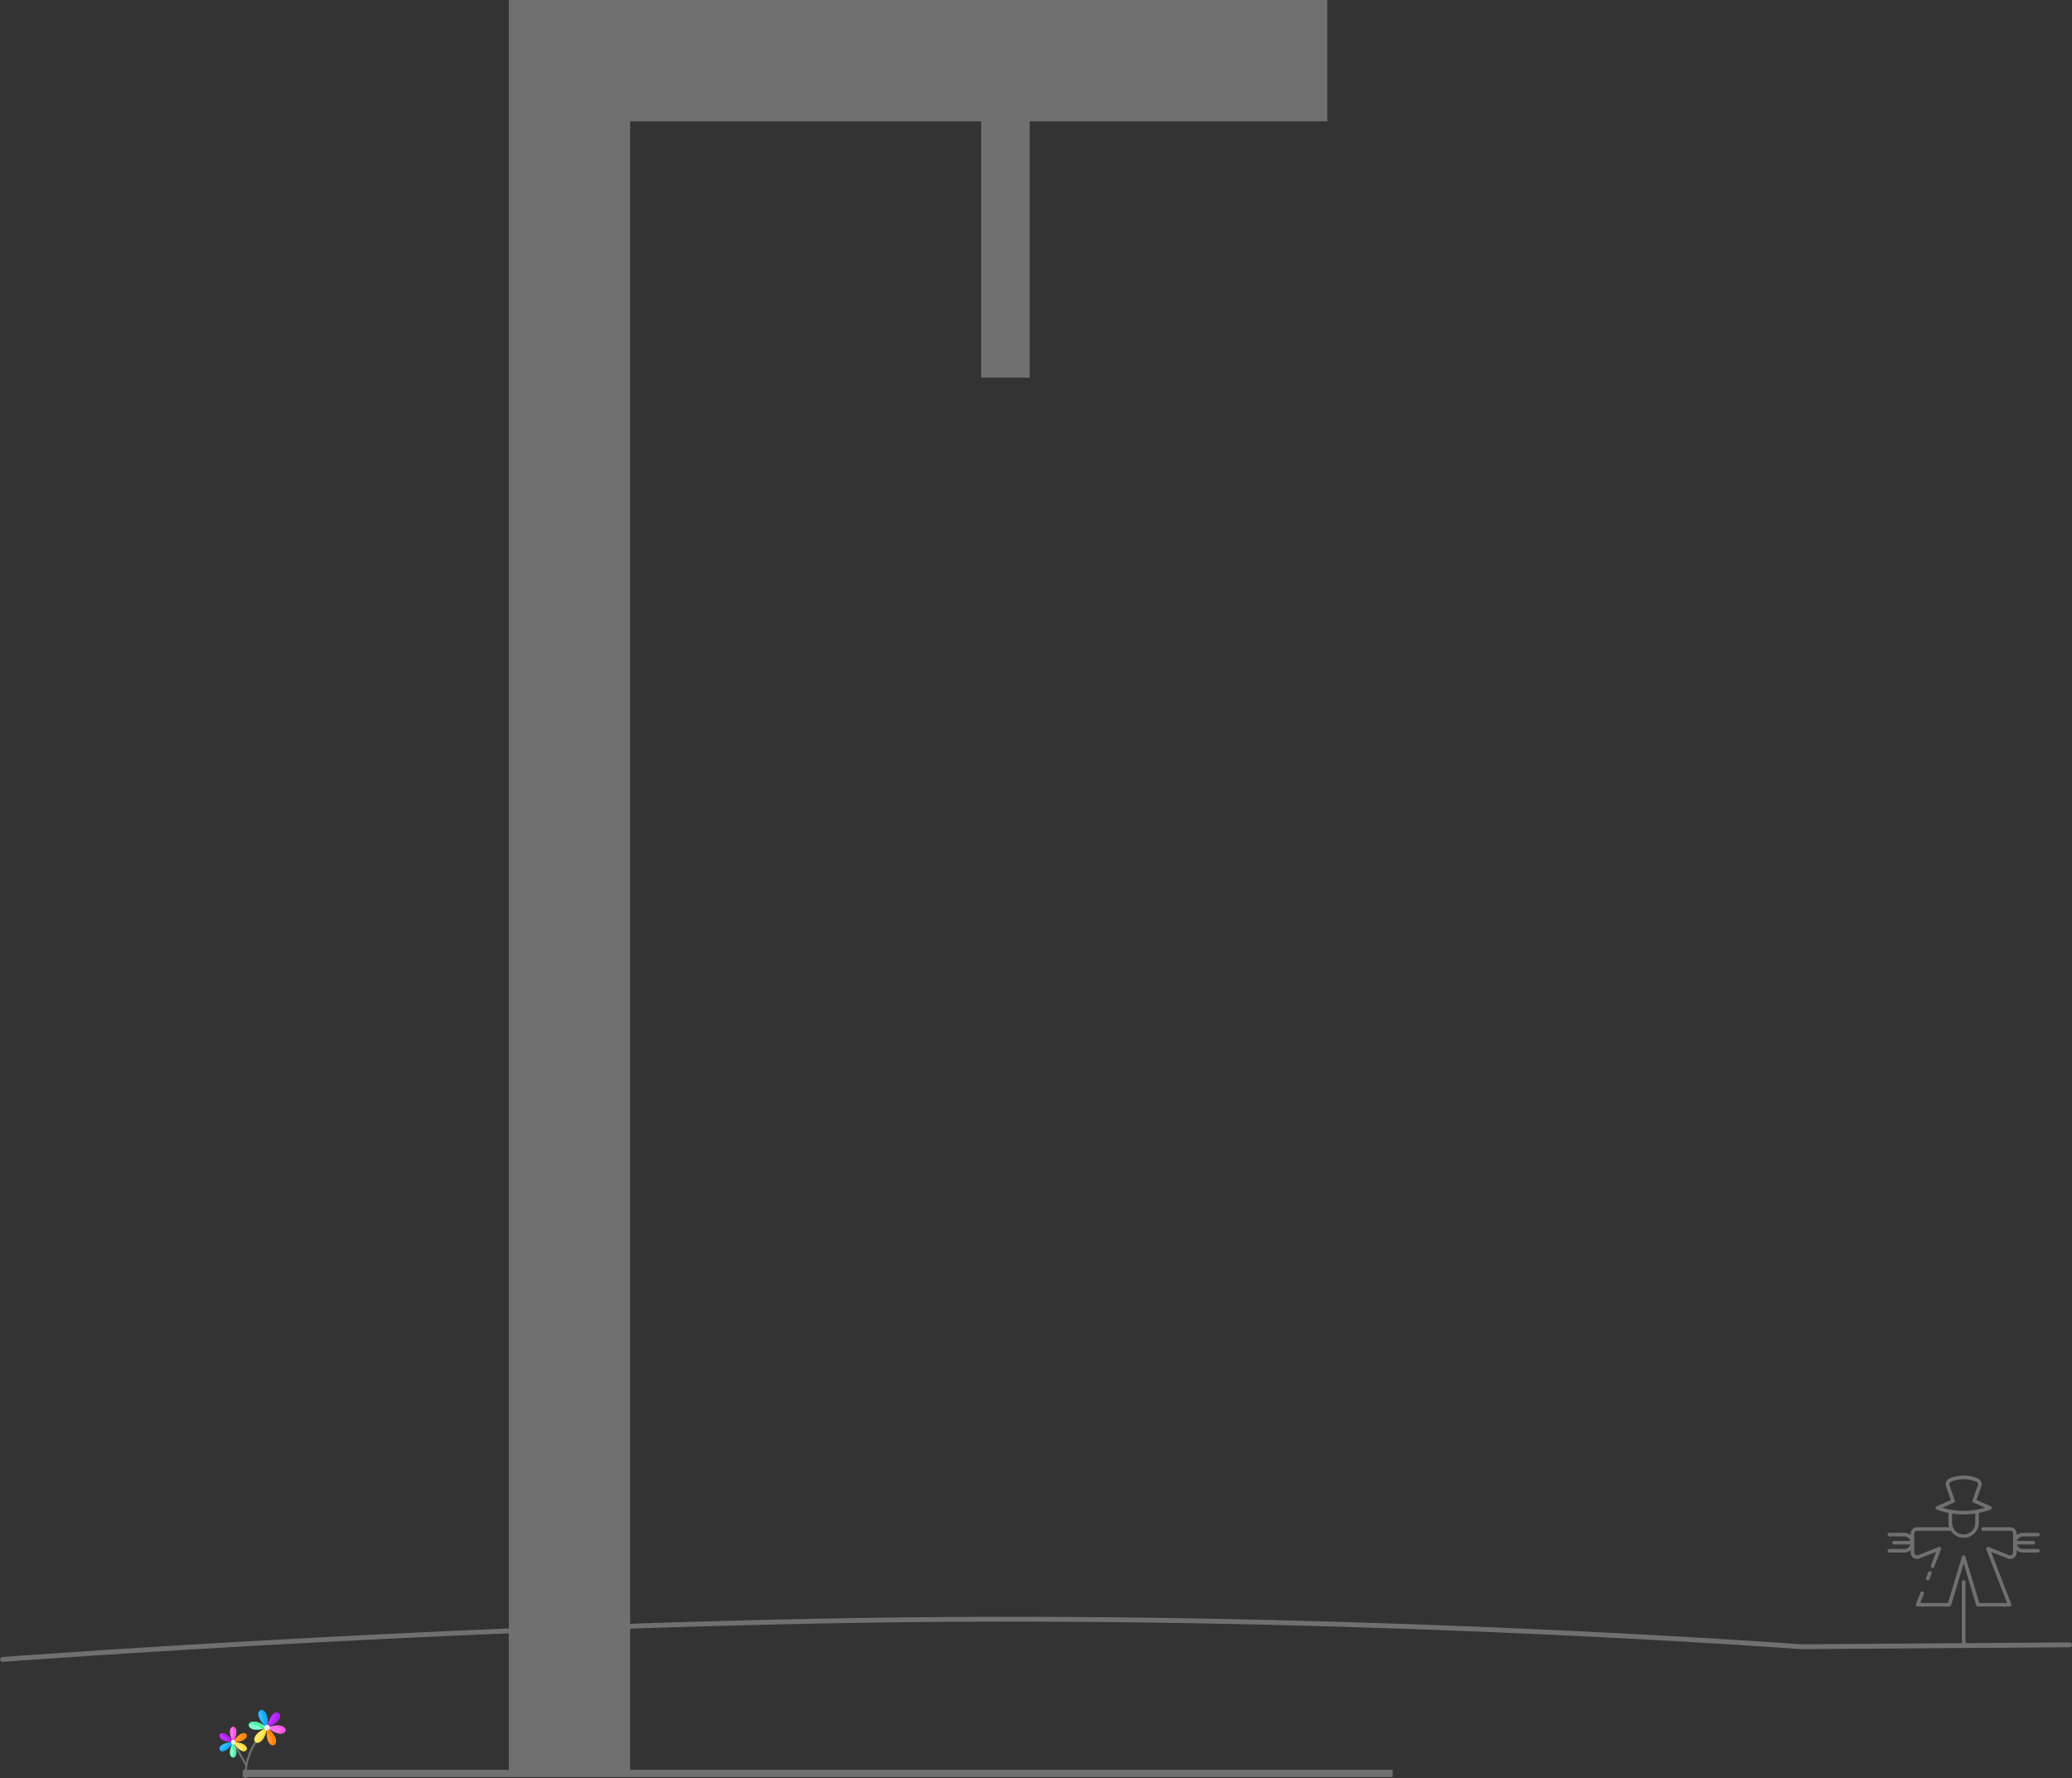 <svg xmlns="http://www.w3.org/2000/svg" width="854.079" height="732.917" viewBox="0 0 854.079 732.917">
  <rect x="0" y="0" width="854.079" height="732.917" fill="#333333" stroke="none"/>
  <g id="Group_6" data-name="Group 6" transform="translate(-935.428 -219.583)">
    <g id="statick">
      <path id="Path_1" data-name="Path 1" d="M3329.169,950.768V244.583h312.368" transform="translate(-2159)" fill="none" stroke="#707070" stroke-width="50"/>
      <path id="Path_2" data-name="Path 2" d="M3508.882,244.583V375.238" transform="translate(-2159)" fill="none" stroke="#707070" stroke-width="20"/>
      <path id="Path_3" data-name="Path 3" d="M0,6S202.9-9.168,388.235-10.473,741.34.779,741.34.779L852,0" transform="translate(936.5 897.5)" fill="none" stroke="#707070" stroke-linecap="round" stroke-width="2"/>
      <path id="Path_35" data-name="Path 35" d="M0,0H474" transform="translate(1035.5 950.5)" fill="none" stroke="#707070" stroke-width="3"/>
      <g id="_x33_8_Scarecrow" transform="translate(1676.628 818.974)">
        <g id="Group_1" data-name="Group 1" transform="translate(36.872 8.76)">
          <path id="Path_4" data-name="Path 4" d="M43.8,39.016H37.609a.737.737,0,0,0,0,1.474H43.8a4.042,4.042,0,0,0,2.589-.936v.923a2.648,2.648,0,0,0,3.626,2.462l6.875-2.726-2.18,5.653a.737.737,0,0,0,1.376.531l2.786-7.225a.737.737,0,0,0-.96-.95L49.47,41.569a1.171,1.171,0,0,1-1.608-1.091V32.693a1.173,1.173,0,0,1,1.172-1.172H62.95a6.242,6.242,0,0,0,11.517-3.34V24.147a34.608,34.608,0,0,0,4.859-1.338.737.737,0,0,0,.053-1.368L73.5,18.817l1.989-5.539a2.66,2.66,0,0,0-1.532-3.365,14.819,14.819,0,0,0-11.462,0,2.659,2.659,0,0,0-1.532,3.365l1.989,5.539-5.882,2.624a.737.737,0,0,0,.053,1.368,34.617,34.617,0,0,0,4.859,1.338v4.035a6.276,6.276,0,0,0,.283,1.865H49.034a2.65,2.65,0,0,0-2.647,2.646V33.3a4.042,4.042,0,0,0-2.589-.936H37.609a.737.737,0,1,0,0,1.474H43.8a2.582,2.582,0,0,1,2.467,1.849h-6.73a.737.737,0,1,0,0,1.474h6.73A2.582,2.582,0,0,1,43.8,39.016ZM64.174,19.884a.737.737,0,0,0,.393-.922l-2.22-6.182a1.19,1.19,0,0,1,.7-1.5,13.4,13.4,0,0,1,10.356,0,1.19,1.19,0,0,1,.7,1.5l-2.22,6.182a.737.737,0,0,0,.394.922l4.756,2.122a30.657,30.657,0,0,1-17.609,0Zm8.818,4.521v3.776a4.77,4.77,0,1,1-9.539,0V24.405A31.037,31.037,0,0,0,72.992,24.405Z" transform="translate(-36.872 -8.76)" fill="#707070"/>
          <path id="Path_5" data-name="Path 5" d="M149.422,284.156a.738.738,0,0,0-.954.421l-.892,2.3a.737.737,0,1,0,1.374.533l.892-2.3A.737.737,0,0,0,149.422,284.156Z" transform="translate(-131.693 -244.707)" fill="#707070"/>
          <path id="Path_6" data-name="Path 6" d="M162.522,161.319h6.189a.737.737,0,1,0,0-1.474h-6.189a4.042,4.042,0,0,0-2.589.936v-.611a2.649,2.649,0,0,0-2.646-2.646H146.141a.737.737,0,0,0,0,1.474h11.146a1.173,1.173,0,0,1,1.172,1.172v7.785a1.171,1.171,0,0,1-1.608,1.091L148.41,165.7a.736.736,0,0,0-.959.95l8.519,22.094h-11.44L138.8,169.637a.737.737,0,0,0-1.413,0l-5.725,19.106h-11.44l1.457-3.782a.737.737,0,1,0-1.376-.53l-1.843,4.784a.737.737,0,0,0,.688,1h13.063a.738.738,0,0,0,.706-.526l5.176-17.275,5.177,17.275a.738.738,0,0,0,.706.526h13.063a.737.737,0,0,0,.687-1l-8.3-21.525,6.875,2.726a2.648,2.648,0,0,0,3.626-2.462v-.924a4.042,4.042,0,0,0,2.589.936h6.189a.737.737,0,1,0,0-1.474h-6.189a2.582,2.582,0,0,1-2.467-1.849h6.73a.737.737,0,1,0,0-1.474h-6.73A2.583,2.583,0,0,1,162.522,161.319Z" transform="translate(-106.747 -136.237)" fill="#707070"/>
          <path id="Path_7" data-name="Path 7" d="M135.961,310.278a.737.737,0,0,0-.737.737v25.41H116.658a.737.737,0,1,0,0,1.474h38.605a.737.737,0,1,0,0-1.474H136.7v-25.41A.737.737,0,0,0,135.961,310.278Z" transform="translate(-104.61 -267.134)" fill="#707070"/>
        </g>
      </g>
      <g id="flower" transform="translate(1017.811 924.389)">
        <path id="Path_8" data-name="Path 8" d="M113.027,226.724a.418.418,0,0,0-.6.1,26.054,26.054,0,0,0-3.883,9.031l-4.943-8.643a.418.418,0,1,0-.726.415L108.3,237.1a28.215,28.215,0,0,0-.4,4.766.429.429,0,0,0,.405.434.418.418,0,0,0,.43-.418,26.476,26.476,0,0,1,1.441-8.723,25.317,25.317,0,0,1,2.95-5.875A.417.417,0,0,0,113.027,226.724Z" transform="translate(-89.541 -214.194)" fill="#707070"/>
        <g id="Group_3" data-name="Group 3" transform="translate(8.077 6.888)">
          <g id="Group_2" data-name="Group 2" transform="translate(0)">
            <path id="Path_9" data-name="Path 9" d="M87.145,131.789C91.831,123.351,82.459,123.351,87.145,131.789Z" transform="translate(-81.525 -125.46)" fill="#ff70ea"/>
            <path id="Path_10" data-name="Path 10" d="M100.284,125.635c.8.512,1.29,2.2,0,5.056.158.351.343.719.557,1.1C103.566,126.889,101.538,124.835,100.284,125.635Z" transform="translate(-95.221 -125.466)" fill="#ff54e6"/>
            <path id="Path_11" data-name="Path 11" d="M13.692,240.871C4.041,241.032,8.727,249.149,13.692,240.871Z" transform="translate(-8.077 -234.534)" fill="#33b8ff"/>
            <path id="Path_12" data-name="Path 12" d="M20.223,241a7.866,7.866,0,0,1-3.382,3.386c.913.569,3,.043,5.134-3.519A13.98,13.98,0,0,0,20.223,241Z" transform="translate(-16.36 -234.534)" fill="#16abfa"/>
            <path id="Path_13" data-name="Path 13" d="M87.145,240.92C82.459,249.358,91.831,249.358,87.145,240.92Z" transform="translate(-81.525 -234.581)" fill="#7dffc6"/>
            <path id="Path_14" data-name="Path 14" d="M100.84,240.92c-.214.386-.4.754-.557,1.1,1.29,2.858.8,4.543,0,5.056C101.537,247.88,103.565,245.826,100.84,240.92Z" transform="translate(-95.22 -234.581)" fill="#51f0aa"/>
            <path id="Path_15" data-name="Path 15" d="M13.692,176.828C8.727,168.551,4.041,176.668,13.692,176.828Z" transform="translate(-8.077 -170.497)" fill="#bd31ff"/>
            <path id="Path_16" data-name="Path 16" d="M20.223,176.7a13.974,13.974,0,0,0,1.752.133c-2.136-3.562-4.221-4.088-5.134-3.519A7.866,7.866,0,0,1,20.223,176.7Z" transform="translate(-16.36 -170.498)" fill="#b120f5"/>
            <path id="Path_17" data-name="Path 17" d="M110.517,240.871C115.482,249.149,120.168,241.032,110.517,240.871Z" transform="translate(-104.892 -234.534)" fill="#ffe966"/>
            <path id="Path_18" data-name="Path 18" d="M110.517,240.871l.081.133c3.916.562,4.448,2.721,3.382,3.386C116.931,245.576,117.746,240.991,110.517,240.871Z" transform="translate(-104.892 -234.534)" fill="#fade3d"/>
            <path id="Path_19" data-name="Path 19" d="M110.517,176.828C120.168,176.668,115.482,168.551,110.517,176.828Z" transform="translate(-104.892 -170.497)" fill="#ff982b"/>
            <path id="Path_20" data-name="Path 20" d="M113.979,173.313c1.067.665.534,2.824-3.382,3.386l-.081.133C117.746,176.712,116.931,172.127,113.979,173.313Z" transform="translate(-104.892 -170.501)" fill="#ff8708"/>
          </g>
          <circle id="Ellipse_5" data-name="Ellipse 5" cx="0.899" cy="0.899" r="0.899" transform="translate(4.721 5.435)" fill="#f2f2f2"/>
          <path id="Path_21" data-name="Path 21" d="M102.7,224.453a.893.893,0,0,0-.449.121.9.9,0,0,1,0,1.555.9.9,0,1,0,.449-1.676Z" transform="translate(-97.077 -219.018)" fill="#ebebeb"/>
        </g>
        <g id="Group_5" data-name="Group 5" transform="translate(20.143 0)">
          <g id="Group_4" data-name="Group 4" transform="translate(0 0)">
            <path id="Path_22" data-name="Path 22" d="M366,116.351C375.193,123.543,376.966,112.35,366,116.351Z" transform="translate(-358.417 -109.12)" fill="#ff70ea"/>
            <path id="Path_23" data-name="Path 23" d="M428.5,115.515c2.956.362,3.143,2.732,1.174,3.226C433.732,119.521,433.892,114.964,428.5,115.515Z" transform="translate(-417.483 -109.129)" fill="#ff54e6"/>
            <path id="Path_24" data-name="Path 24" d="M303.234,7.223C304.867-4.333,294.287-.271,303.234,7.223Z" transform="translate(-295.657 0)" fill="#33b8ff"/>
            <path id="Path_25" data-name="Path 25" d="M309.378.3c.933.639,1.766,2.352,1.576,5.492a16.965,16.965,0,0,0,1.525,1.435c.9-6.343-1.886-7.98-3.1-6.928Z" transform="translate(-304.902 -0.005)" fill="#16abfa"/>
            <path id="Path_26" data-name="Path 26" d="M235.419,89.09C226.228,81.9,224.456,93.091,235.419,89.09Z" transform="translate(-227.847 -81.862)" fill="#7dffc6"/>
            <path id="Path_27" data-name="Path 27" d="M237,89.647a17.329,17.329,0,0,0,1.8-.555c-4.055-3.173-6.665-2.768-7.376-1.667C232.674,87.293,234.567,87.814,237,89.647Z" transform="translate(-231.235 -81.864)" fill="#51f0aa"/>
            <path id="Path_28" data-name="Path 28" d="M365.96,24.468C376.785,20.1,367.977,12.973,365.96,24.468Z" transform="translate(-358.377 -17.244)" fill="#bd31ff"/>
            <path id="Path_29" data-name="Path 29" d="M369.056,18.491c1.015.74.807,3.065-2.923,5.117-.062.277-.12.565-.173.867C373.38,21.484,371.575,17.192,369.056,18.491Z" transform="translate(-358.377 -17.251)" fill="#b120f5"/>
            <path id="Path_30" data-name="Path 30" d="M274.73,131.761C263.905,136.124,272.713,143.256,274.73,131.761Z" transform="translate(-267.155 -124.527)" fill="#ffe966"/>
            <path id="Path_31" data-name="Path 31" d="M286.186,132.333c-.725,3.516-2.114,5.12-3.272,5.536,1.221.547,3.616-.778,4.551-6.108C287,131.947,286.578,132.138,286.186,132.333Z" transform="translate(-279.891 -124.527)" fill="#fade3d"/>
            <path id="Path_32" data-name="Path 32" d="M362.918,131.779C361.284,143.335,371.865,139.273,362.918,131.779Z" transform="translate(-355.337 -124.544)" fill="#ff982b"/>
            <path id="Path_33" data-name="Path 33" d="M363.4,131.779c-.072.509-.12.986-.147,1.435,2.506,2.691,2.427,4.754,1.576,5.492C366.792,140.053,369.2,136.637,363.4,131.779Z" transform="translate(-355.817 -124.544)" fill="#ff8708"/>
          </g>
          <circle id="Ellipse_6" data-name="Ellipse 6" cx="1.087" cy="1.087" r="1.087" transform="translate(6.492 6.143)" fill="#f2f2f2"/>
          <path id="Path_34" data-name="Path 34" d="M356.459,111.888a1.082,1.082,0,0,0-.727.141,1.086,1.086,0,0,1,0,1.865,1.087,1.087,0,1,0,.727-2.006Z" transform="translate(-348.71 -105.732)" fill="#ebebeb"/>
        </g>
      </g>
    </g>
  </g>
</svg>
